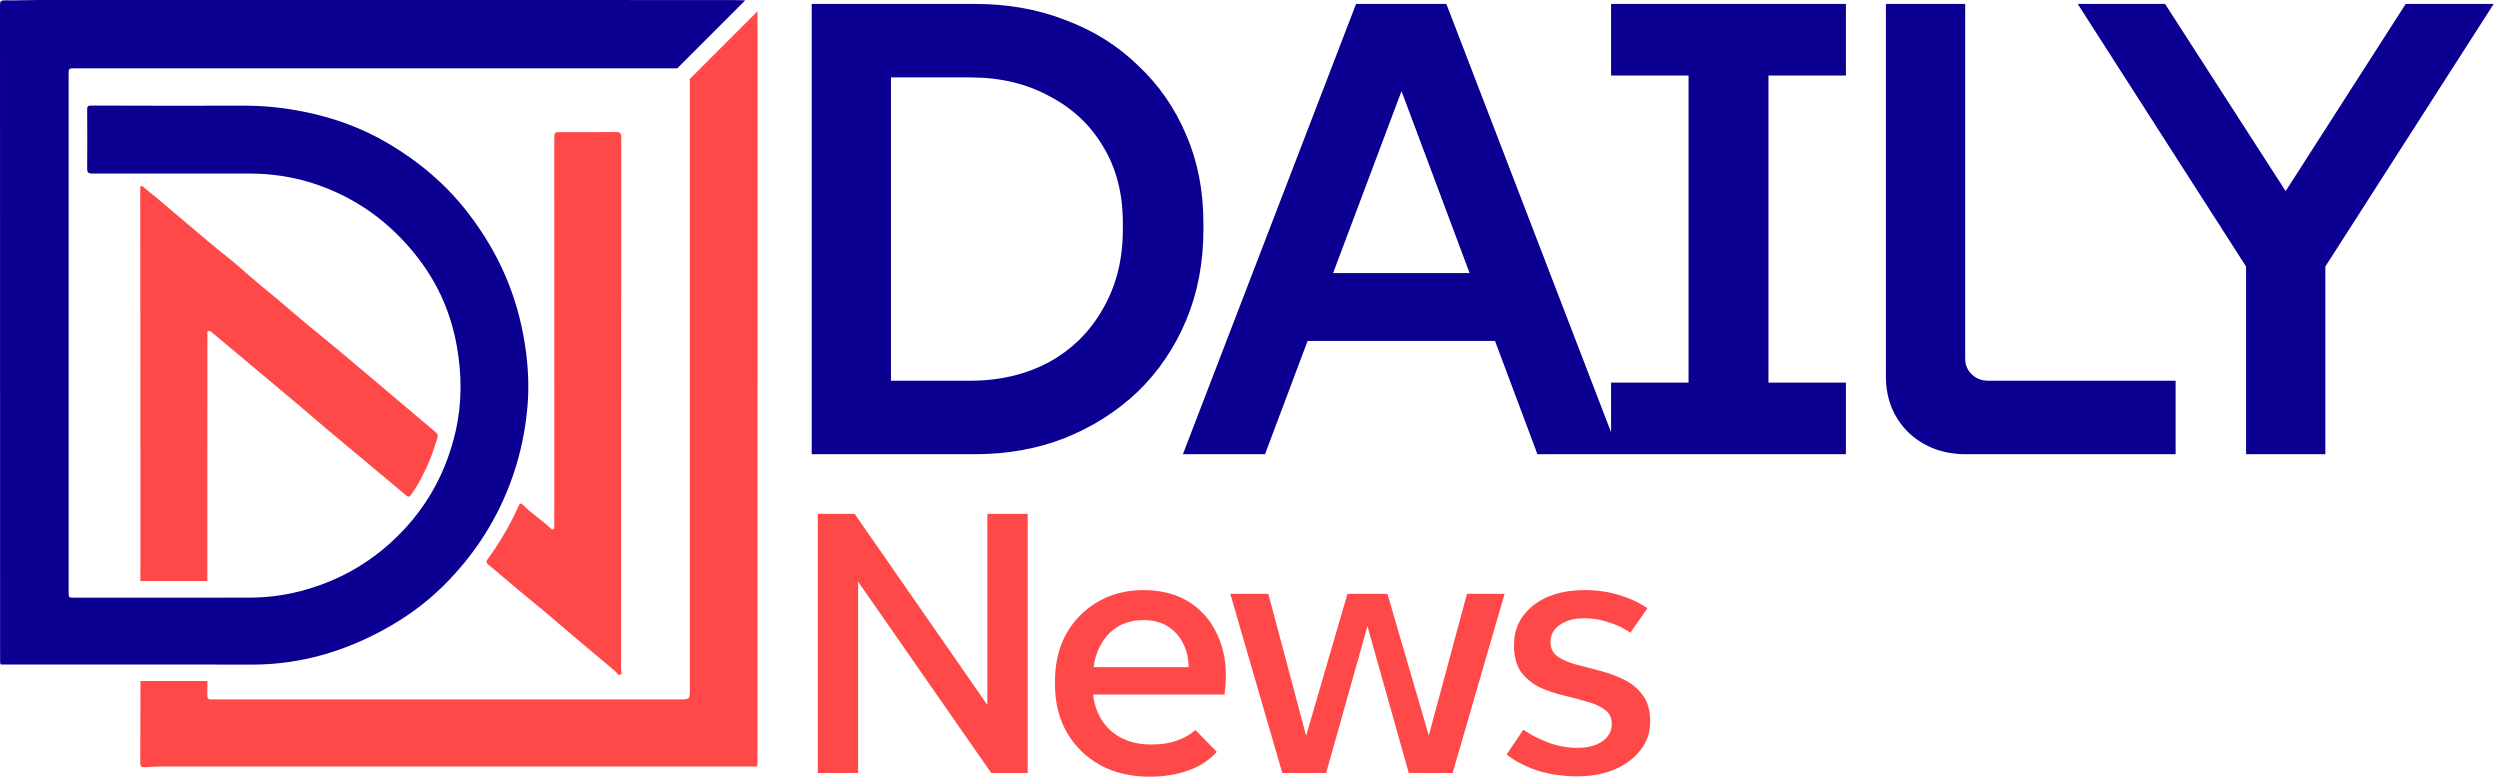 <svg width="206" height="64" viewBox="0 0 206 64" fill="none" xmlns="http://www.w3.org/2000/svg">
<path d="M60.222 0.003C58.328 -0.003 56.433 0.003 54.538 0.003C37.441 0 20.346 0 3.248 0C2.29 0 1.332 0.043 0.374 0.03C0.057 0.027 0 0.133 0 0.417C0.005 17.907 0.008 35.4 0.008 52.89C0.008 53.431 0.016 53.973 0.008 54.514C0.008 54.628 0.027 54.703 0.073 54.758H17.785C17.804 54.758 17.823 54.763 17.839 54.763C18.884 54.768 19.929 54.771 20.974 54.763C24.774 54.728 28.308 53.699 31.63 51.883C33.432 50.898 35.083 49.71 36.542 48.262C39.146 45.68 41.068 42.667 42.267 39.192C42.895 37.37 43.282 35.497 43.455 33.586C43.596 32.049 43.541 30.506 43.338 28.966C43.089 27.069 42.632 25.231 41.939 23.447C41.097 21.288 39.939 19.314 38.521 17.485C36.718 15.162 34.512 13.308 31.995 11.822C29.813 10.531 27.453 9.684 24.969 9.192C23.353 8.872 21.723 8.702 20.072 8.707C15.877 8.721 11.682 8.71 7.487 8.699C7.202 8.699 7.183 8.824 7.183 9.048C7.191 10.661 7.2 12.274 7.183 13.885C7.181 14.221 7.286 14.302 7.606 14.302C11.936 14.294 16.267 14.296 20.597 14.302C23.182 14.307 25.64 14.857 27.984 15.975C30.596 17.22 32.734 19.03 34.482 21.306C36.131 23.453 37.178 25.878 37.646 28.547C38.058 30.88 38.074 33.218 37.544 35.53C36.805 38.764 35.308 41.593 32.961 43.977C30.78 46.194 28.206 47.723 25.234 48.578C23.783 48.998 22.286 49.228 20.768 49.242C19.674 49.25 18.581 49.233 17.488 49.25C17.471 49.25 17.458 49.25 17.441 49.25H10.81C10.81 49.25 10.799 49.25 10.794 49.247C9.238 49.247 7.684 49.247 6.128 49.247C5.657 49.247 5.654 49.247 5.654 48.781C5.654 34.572 5.654 20.365 5.654 6.155C5.654 5.63 5.654 5.63 6.168 5.63C20.029 5.63 33.887 5.63 47.748 5.632C50.435 5.632 53.12 5.635 55.808 5.63L61.405 0.027C61.01 0.016 60.615 0.005 60.222 0.003Z" fill="#0C0092"/>
<path d="M56.842 6.504C56.839 7.378 56.842 8.252 56.842 9.127C56.842 16.638 56.842 24.148 56.842 31.659C56.842 40.028 56.842 48.394 56.842 56.763C56.842 57.632 56.839 57.632 55.954 57.632C43.268 57.632 30.579 57.632 17.893 57.632C17.736 57.632 17.577 57.624 17.42 57.632C17.168 57.648 17.081 57.535 17.084 57.291C17.09 56.898 17.092 56.506 17.092 56.114H11.573C11.565 58.368 11.571 60.62 11.557 62.875C11.557 63.181 11.665 63.237 11.934 63.218C12.404 63.183 12.878 63.159 13.352 63.159C29.445 63.156 45.539 63.156 61.63 63.156C61.743 63.156 61.854 63.156 61.968 63.162C62.415 63.191 62.415 63.191 62.415 62.721V31.662H62.42C62.42 21.829 62.42 11.993 62.42 2.16C62.42 1.748 62.42 1.337 62.42 0.926L56.839 6.507L56.842 6.504Z" fill="#FF4949"/>
<path d="M35.792 35.522C34.658 34.561 33.519 33.603 32.382 32.642C30.937 31.421 29.494 30.195 28.041 28.98C26.639 27.808 25.207 26.676 23.826 25.48C22.533 24.357 21.185 23.304 19.904 22.162C19.09 21.434 18.21 20.779 17.374 20.078C15.915 18.854 14.467 17.615 13.013 16.389C12.618 16.053 12.21 15.734 11.809 15.406C11.758 15.363 11.706 15.303 11.633 15.33C11.538 15.366 11.557 15.449 11.557 15.531C11.563 24.249 11.568 32.964 11.571 41.682C11.571 43.744 11.571 45.809 11.568 47.872H17.084C17.09 41.111 17.09 34.35 17.092 27.586C17.092 27.478 17.035 27.334 17.157 27.277C17.285 27.218 17.393 27.337 17.482 27.41C18.478 28.238 19.471 29.072 20.465 29.903C21.813 31.031 23.16 32.16 24.506 33.294C25.445 34.087 26.371 34.891 27.312 35.681C29.369 37.403 31.435 39.113 33.489 40.84C33.7 41.016 33.779 40.894 33.882 40.754C34.442 39.998 34.85 39.154 35.243 38.304C35.576 37.587 35.803 36.832 36.047 36.079C36.142 35.784 35.963 35.662 35.795 35.519L35.792 35.522Z" fill="#FF4949"/>
<path d="M51.182 33.286C51.182 40.559 51.182 47.834 51.177 55.107C51.177 55.272 51.307 55.518 51.106 55.597C50.928 55.667 50.822 55.418 50.69 55.307C49.618 54.411 48.549 53.51 47.48 52.608C46.197 51.526 44.93 50.419 43.625 49.363C42.486 48.44 41.392 47.466 40.258 46.543C40.047 46.373 40.047 46.248 40.199 46.045C41.184 44.705 42.018 43.276 42.7 41.76C42.849 41.428 42.916 41.414 43.173 41.676C43.85 42.361 44.675 42.867 45.368 43.531C45.425 43.585 45.493 43.644 45.577 43.609C45.682 43.566 45.669 43.463 45.669 43.376C45.672 42.778 45.674 42.18 45.674 41.584C45.674 31.548 45.674 21.512 45.672 11.476C45.672 10.886 45.672 10.886 46.261 10.886C47.761 10.886 49.261 10.891 50.76 10.881C51.077 10.881 51.193 10.973 51.193 11.306C51.185 18.635 51.188 25.965 51.188 33.297H51.182V33.286Z" fill="#FF4949"/>
<path d="M67.135 36.925V37.175H67.385H80.363C82.98 37.175 85.405 36.74 87.635 35.869L87.637 35.868C89.899 34.963 91.876 33.708 93.567 32.104L93.569 32.102C95.26 30.462 96.574 28.525 97.508 26.295C98.444 24.061 98.911 21.604 98.911 18.927V18.359C98.911 15.751 98.444 13.362 97.507 11.196C96.573 9 95.259 7.114 93.567 5.543C91.91 3.938 89.949 2.717 87.686 1.881C85.456 1.009 83.014 0.575 80.363 0.575H67.385H67.135V0.825V36.925ZM73.167 31.621V6.129H79.938C82.455 6.129 84.665 6.654 86.573 7.697L86.573 7.697L86.578 7.7C88.524 8.71 90.031 10.122 91.105 11.937L91.105 11.937L91.107 11.94C92.214 13.752 92.772 15.888 92.772 18.359V18.927C92.772 21.432 92.214 23.64 91.104 25.557L91.102 25.56C90.026 27.478 88.518 28.975 86.573 30.053C84.628 31.096 82.418 31.621 79.938 31.621H73.167ZM97.966 36.835L97.836 37.175H98.2H103.891H104.064L104.125 37.013L107.574 27.841H123.362L126.795 37.013L126.855 37.175H127.029H132.72H133.003H133.084H133.253H151.603H151.853V36.925V32.026V31.776H151.603H145.471V5.974H151.603H151.853V5.724V0.825V0.575H151.603H133.253H133.003V0.825V5.724V5.974H133.253H139.386V31.776H133.253H133.003V32.026V36.925V36.964L132.953 36.835L119.071 0.735L119.009 0.575H118.838H112.082H111.911L111.849 0.735L97.966 36.835ZM115.485 6.797L121.456 22.751H109.487L115.485 6.797ZM157.424 35.452L157.424 35.452L157.43 35.457C158.65 36.604 160.167 37.175 161.963 37.175H178.771H179.021V36.925V31.871V31.621H178.771H163.824C163.212 31.621 162.708 31.42 162.296 31.021C161.885 30.622 161.681 30.137 161.681 29.55V0.825V0.575H161.431H155.899H155.649V0.825V31.046C155.649 32.793 156.24 34.267 157.424 35.452ZM198.291 0.69L188.339 16.211L178.34 0.69L178.266 0.575H178.129H172.119H171.662L171.908 0.96L185.326 21.888V36.925V37.175H185.576H191.108H191.358V36.925V21.888L204.775 0.96L205.022 0.575H204.565H198.501H198.364L198.291 0.69Z" fill="#0C0092" stroke="#0C0092" stroke-width="0.5"/>
<path d="M67.385 63.695V42.34H70.422L82.732 60.065L81.357 60.309V42.34H84.683V63.695H81.677L69.431 46.092L70.71 45.879V63.695H67.385Z" fill="#FF4949"/>
<path d="M94.733 64C93.198 64 91.845 63.685 90.672 63.054C89.5 62.404 88.583 61.509 87.923 60.37C87.262 59.231 86.931 57.909 86.931 56.404V56.099C86.931 54.675 87.23 53.404 87.827 52.285C88.445 51.167 89.297 50.282 90.385 49.631C91.493 48.96 92.772 48.624 94.221 48.624C95.756 48.624 97.056 48.98 98.122 49.692C99.188 50.404 99.977 51.411 100.488 52.712C101 53.994 101.138 55.499 100.904 57.227H89.169V54.97H99.273L97.866 56.16C98.016 55.082 97.952 54.177 97.674 53.445C97.397 52.692 96.96 52.112 96.364 51.706C95.788 51.299 95.085 51.096 94.253 51.096C93.358 51.096 92.591 51.309 91.951 51.736C91.333 52.163 90.853 52.753 90.512 53.506C90.193 54.238 90.033 55.102 90.033 56.099V56.556C90.033 57.471 90.225 58.295 90.608 59.027C90.992 59.76 91.546 60.329 92.271 60.736C92.996 61.142 93.859 61.346 94.861 61.346C95.671 61.346 96.364 61.244 96.939 61.041C97.536 60.837 98.058 60.542 98.506 60.156L100.264 61.956C99.668 62.627 98.889 63.136 97.93 63.481C96.971 63.827 95.905 64 94.733 64Z" fill="#FF4949"/>
<path d="M105.66 63.695L101.375 48.929H104.509L107.93 61.773H107.29L111.031 48.929H114.324L118.065 61.742H117.426L120.879 48.929H123.98L119.696 63.695H116.083L112.15 49.723H113.205L109.273 63.695H105.66Z" fill="#FF4949"/>
<path d="M129.964 63.969C128.77 63.969 127.662 63.807 126.639 63.481C125.637 63.136 124.805 62.698 124.145 62.17L125.52 60.126C126.138 60.553 126.83 60.909 127.598 61.193C128.365 61.478 129.154 61.62 129.964 61.62C130.816 61.62 131.499 61.448 132.01 61.102C132.543 60.736 132.81 60.258 132.81 59.668C132.81 59.139 132.618 58.743 132.234 58.478C131.85 58.194 131.349 57.97 130.731 57.807C130.134 57.624 129.484 57.451 128.781 57.288C128.099 57.126 127.449 56.902 126.83 56.617C126.234 56.312 125.733 55.895 125.328 55.367C124.944 54.817 124.752 54.085 124.752 53.17C124.752 51.828 125.274 50.74 126.319 49.906C127.385 49.052 128.802 48.624 130.571 48.624C131.573 48.624 132.511 48.757 133.385 49.021C134.28 49.285 135.069 49.651 135.751 50.119L134.344 52.133C133.811 51.767 133.215 51.482 132.554 51.279C131.914 51.055 131.243 50.943 130.539 50.943C129.708 50.943 129.037 51.126 128.525 51.492C128.013 51.858 127.758 52.326 127.758 52.895C127.758 53.404 127.95 53.8 128.333 54.085C128.738 54.37 129.25 54.594 129.868 54.756C130.507 54.919 131.168 55.092 131.85 55.275C132.554 55.458 133.214 55.702 133.833 56.007C134.451 56.312 134.962 56.739 135.367 57.288C135.772 57.817 135.975 58.549 135.975 59.485C135.975 60.359 135.708 61.132 135.176 61.803C134.664 62.475 133.961 63.003 133.065 63.39C132.17 63.776 131.136 63.969 129.964 63.969Z" fill="#FF4949"/>
</svg>
